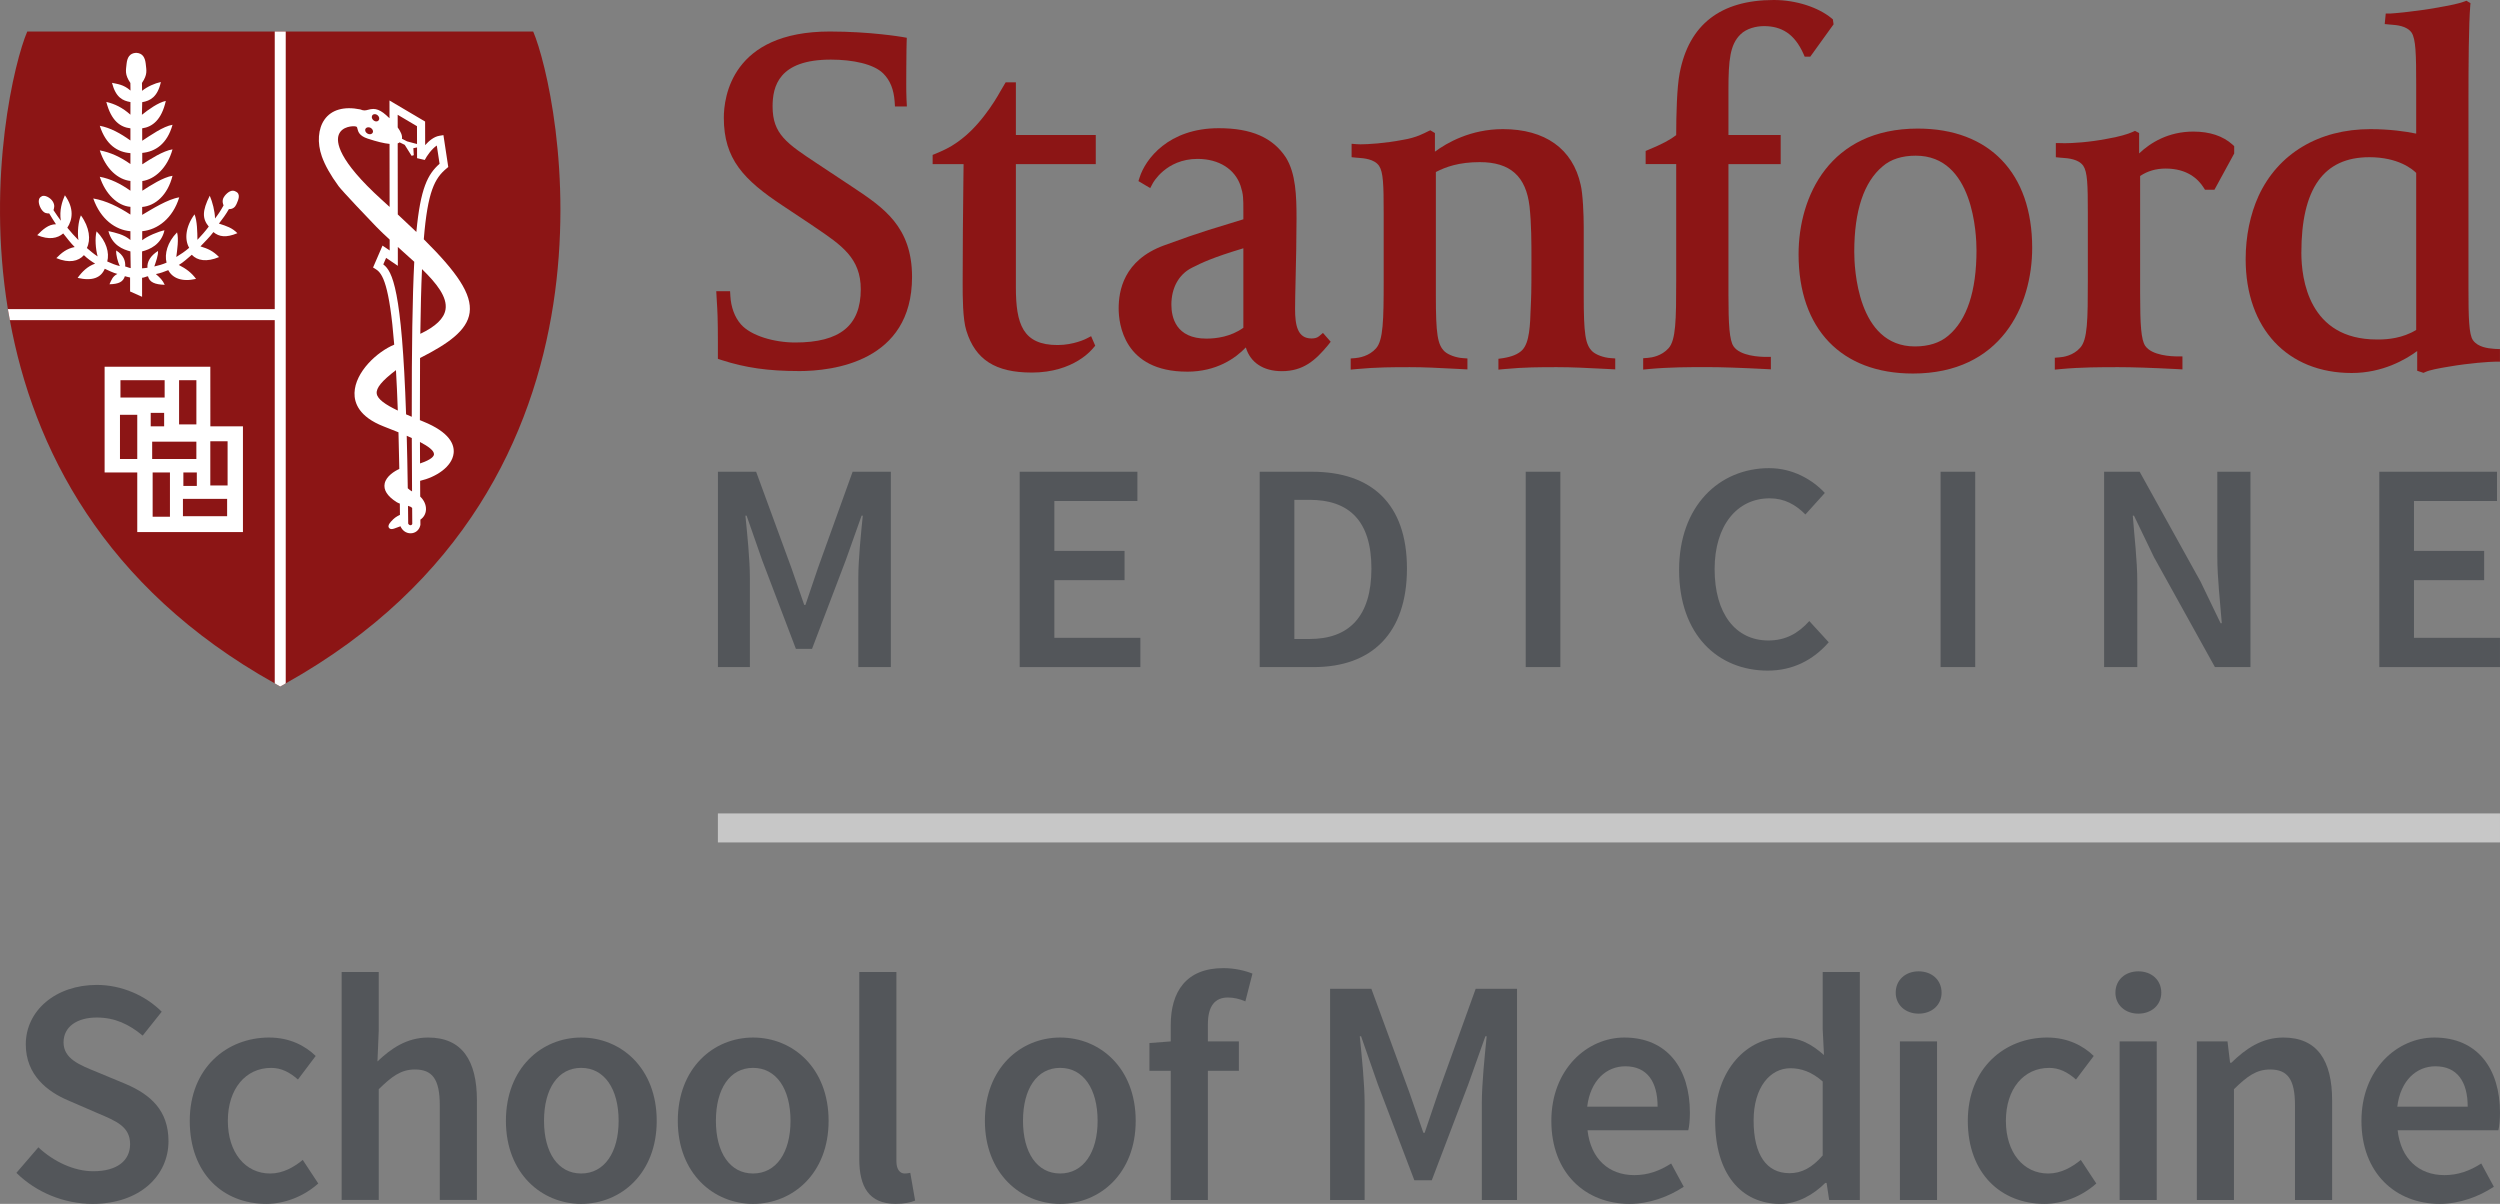 <?xml version="1.0" encoding="UTF-8"?><svg id="a" xmlns="http://www.w3.org/2000/svg" viewBox="0 0 137.385 66.158"><rect x="0" y="0" width="137.385" height="66.158" fill="#808080" stroke="none"/><g id="b"><path d="M2.109,63.051c.834,.781,1.952,1.313,3.017,1.313,1.313,0,2.023-.585,2.023-1.49,0-.959-.745-1.26-1.792-1.704l-1.598-.692c-1.136-.479-2.342-1.384-2.342-3.088,0-1.845,1.632-3.265,3.903-3.265,1.349,0,2.662,.568,3.567,1.473l-1.047,1.313c-.745-.621-1.526-.994-2.521-.994-1.1,0-1.827,.515-1.827,1.366,0,.905,.887,1.242,1.845,1.633l1.58,.657c1.366,.585,2.342,1.455,2.342,3.141,0,1.881-1.562,3.443-4.17,3.443-1.562,0-3.088-.621-4.188-1.704l1.206-1.402Z" style="fill:#53565a;"/><path d="M14.793,57.017c1.118,0,1.97,.444,2.556,1.012l-.976,1.295c-.462-.408-.923-.639-1.474-.639-1.401,0-2.378,1.154-2.378,2.911,0,1.739,.959,2.893,2.325,2.893,.71,0,1.313-.355,1.792-.746l.852,1.295c-.815,.728-1.863,1.118-2.856,1.118-2.378,0-4.206-1.668-4.206-4.561,0-2.911,2.041-4.579,4.365-4.579Z" style="fill:#53565a;"/><path d="M18.773,53.414h2.04v3.23l-.07,1.686c.728-.692,1.597-1.313,2.786-1.313,1.863,0,2.68,1.26,2.68,3.46v5.466h-2.041v-5.2c0-1.438-.408-1.97-1.366-1.97-.764,0-1.261,.373-1.988,1.083v6.087h-2.04v-12.529Z" style="fill:#53565a;"/><path d="M31.937,57.017c2.183,0,4.152,1.668,4.152,4.579,0,2.893-1.97,4.561-4.152,4.561-2.165,0-4.135-1.668-4.135-4.561,0-2.911,1.97-4.579,4.135-4.579Zm0,7.471c1.277,0,2.059-1.154,2.059-2.893,0-1.757-.781-2.911-2.059-2.911s-2.041,1.154-2.041,2.911c0,1.739,.764,2.893,2.041,2.893Z" style="fill:#53565a;"/><path d="M41.383,57.017c2.183,0,4.152,1.668,4.152,4.579,0,2.893-1.97,4.561-4.152,4.561-2.165,0-4.135-1.668-4.135-4.561,0-2.911,1.97-4.579,4.135-4.579Zm0,7.471c1.277,0,2.059-1.154,2.059-2.893,0-1.757-.781-2.911-2.059-2.911s-2.041,1.154-2.041,2.911c0,1.739,.764,2.893,2.041,2.893Z" style="fill:#53565a;"/><path d="M47.221,53.414h2.04v10.399c0,.497,.231,.674,.444,.674,.088,0,.159,0,.319-.036l.266,1.526c-.248,.106-.604,.177-1.082,.177-1.455,0-1.987-.94-1.987-2.449v-10.293Z" style="fill:#53565a;"/><path d="M58.259,57.017c2.183,0,4.152,1.668,4.152,4.579,0,2.893-1.97,4.561-4.152,4.561-2.165,0-4.135-1.668-4.135-4.561,0-2.911,1.97-4.579,4.135-4.579Zm0,7.471c1.277,0,2.059-1.154,2.059-2.893,0-1.757-.781-2.911-2.059-2.911s-2.041,1.154-2.041,2.911c0,1.739,.764,2.893,2.041,2.893Z" style="fill:#53565a;"/><path d="M68.437,55.03c-.319-.142-.657-.213-.959-.213-.709,0-1.1,.461-1.1,1.473v.94h1.703v1.615h-1.703v7.099h-2.041v-7.099h-1.171v-1.526l1.171-.089v-.905c0-1.81,.834-3.123,2.893-3.123,.621,0,1.207,.142,1.597,.302l-.39,1.526Z" style="fill:#53565a;"/><path d="M73.09,54.337h2.272l2.095,5.714,.763,2.2h.071l.745-2.2,2.059-5.714h2.272v11.606h-1.935v-5.306c0-1.083,.16-2.627,.267-3.691h-.071l-.94,2.644-2.006,5.271h-.958l-2.005-5.271-.923-2.644h-.071c.106,1.065,.267,2.608,.267,3.691v5.306h-1.899v-11.606Z" style="fill:#53565a;"/><path d="M89.264,57.017c2.36,0,3.603,1.704,3.603,4.135,0,.391-.036,.746-.089,.959h-5.537c.178,1.579,1.172,2.467,2.573,2.467,.745,0,1.385-.231,2.023-.639l.692,1.278c-.835,.55-1.882,.94-2.981,.94-2.414,0-4.295-1.686-4.295-4.561,0-2.839,1.97-4.579,4.011-4.579Zm1.828,3.798c0-1.384-.586-2.218-1.775-2.218-1.029,0-1.916,.763-2.094,2.218h3.869Z" style="fill:#53565a;"/><path d="M97.946,57.019c.994,0,1.615,.373,2.289,.959l-.07-1.402v-3.159h2.04v12.529h-1.685l-.142-.94h-.071c-.639,.639-1.526,1.153-2.467,1.153-2.183,0-3.585-1.686-3.585-4.561,0-2.839,1.793-4.579,3.691-4.579Zm.391,7.453c.674,0,1.242-.301,1.828-.976v-4.064c-.604-.532-1.19-.728-1.775-.728-1.117,0-2.022,1.047-2.022,2.874,0,1.881,.71,2.893,1.97,2.893Z" style="fill:#53565a;"/><path d="M104.177,54.55c0-.692,.532-1.171,1.261-1.171,.728,0,1.26,.479,1.26,1.171,0,.674-.532,1.154-1.26,1.154-.729,0-1.261-.479-1.261-1.154Zm.231,2.68h2.04v8.713h-2.04v-8.713Z" style="fill:#53565a;"/><path d="M112.504,57.017c1.118,0,1.97,.444,2.556,1.012l-.976,1.295c-.462-.408-.923-.639-1.474-.639-1.401,0-2.378,1.154-2.378,2.911,0,1.739,.959,2.893,2.325,2.893,.71,0,1.313-.355,1.792-.746l.852,1.295c-.815,.728-1.863,1.118-2.856,1.118-2.378,0-4.206-1.668-4.206-4.561,0-2.911,2.041-4.579,4.365-4.579Z" style="fill:#53565a;"/><path d="M116.251,54.55c0-.692,.532-1.171,1.261-1.171,.728,0,1.26,.479,1.26,1.171,0,.674-.532,1.154-1.26,1.154-.729,0-1.261-.479-1.261-1.154Zm.231,2.68h2.04v8.713h-2.04v-8.713Z" style="fill:#53565a;"/><path d="M120.725,57.23h1.685l.142,1.171h.071c.781-.763,1.668-1.384,2.857-1.384,1.863,0,2.68,1.26,2.68,3.46v5.466h-2.041v-5.2c0-1.438-.408-1.97-1.366-1.97-.764,0-1.261,.373-1.988,1.083v6.087h-2.04v-8.713Z" style="fill:#53565a;"/><path d="M133.782,57.017c2.36,0,3.603,1.704,3.603,4.135,0,.391-.036,.746-.089,.959h-5.537c.178,1.579,1.172,2.467,2.573,2.467,.745,0,1.385-.231,2.023-.639l.692,1.278c-.835,.55-1.882,.94-2.981,.94-2.414,0-4.295-1.686-4.295-4.561,0-2.839,1.97-4.579,4.011-4.579Zm1.828,3.798c0-1.384-.586-2.218-1.775-2.218-1.029,0-1.916,.763-2.094,2.218h3.869Z" style="fill:#53565a;"/></g><rect x="39.451" y="44.701" width="97.933" height="1.594" style="fill:#c7c7c7;"/><g><g><path d="M130.753,25.924h6.467v1.608h-4.563v2.742h3.857v1.608h-3.857v3.169h4.727v1.608h-6.631v-10.734Z" style="fill:#53565a;"/><path d="M115.628,25.924h1.954l3.348,6.039,1.1,2.283h.066c-.082-1.1-.246-2.462-.246-3.66v-4.661h1.822v10.734h-1.953l-3.349-6.039-1.1-2.283h-.065c.083,1.133,.247,2.429,.247,3.627v4.695h-1.823v-10.734Z" style="fill:#53565a;"/><path d="M106.642,25.924h1.904v10.734h-1.904v-10.734Z" style="fill:#53565a;"/><path d="M97.23,25.727c1.296,0,2.379,.639,3.052,1.362l-1.067,1.183c-.543-.543-1.149-.887-1.97-.887-1.772,0-3.02,1.478-3.02,3.89,0,2.444,1.149,3.922,2.955,3.922,.952,0,1.641-.394,2.248-1.067l1.068,1.165c-.87,1.001-2.003,1.558-3.349,1.558-2.741,0-4.874-1.97-4.874-5.53,0-3.512,2.198-5.597,4.957-5.597Z" style="fill:#53565a;"/><path d="M83.844,25.924h1.904v10.734h-1.904v-10.734Z" style="fill:#53565a;"/><path d="M69.226,25.924h2.873c3.282,0,5.219,1.773,5.219,5.318,0,3.562-1.936,5.417-5.121,5.417h-2.971v-10.734Zm2.741,9.191c2.166,0,3.398-1.23,3.398-3.873,0-2.626-1.232-3.774-3.398-3.774h-.837v7.647h.837Z" style="fill:#53565a;"/><path d="M56.037,25.924h6.467v1.608h-4.563v2.742h3.857v1.608h-3.857v3.169h4.727v1.608h-6.631v-10.734Z" style="fill:#53565a;"/><path d="M39.451,25.924h2.101l1.938,5.285,.706,2.034h.066l.69-2.034,1.903-5.285h2.101v10.734h-1.788v-4.907c0-1.001,.147-2.428,.246-3.414h-.065l-.87,2.446-1.855,4.875h-.886l-1.855-4.875-.854-2.446h-.066c.099,.986,.246,2.413,.246,3.414v4.907h-1.756v-10.734Z" style="fill:#53565a;"/></g><g><path d="M43.892,20.391c-1.672,0-2.945-.183-4.253-.609l-.188-.061v-.937c0-1.247-.027-1.737-.053-2.134l-.037-.648,.76,.001,.016,.271c.032,.581,.227,1.153,.583,1.554,.548,.62,1.811,.994,2.983,.994,2.458,0,3.6-.93,3.6-2.927,0-1.711-1.057-2.421-2.516-3.408l-.234-.16-1.542-1.026c-2.144-1.421-3.234-2.558-3.234-4.83,0-1.112,.42-4.739,5.823-4.739,2.217,0,3.926,.291,3.999,.302l.233,.042-.008,.229c0,.007-.019,.711-.019,1.475,0,.602-.011,1.125,.011,1.667l.021,.404h-.655l-.016-.253c-.048-.687-.249-1.18-.625-1.558-.52-.521-1.669-.764-2.887-.764-2.863,0-3.197,1.473-3.197,2.575,0,1.52,.779,2.034,2.48,3.158l1.953,1.294c1.664,1.109,3.231,2.157,3.231,4.915,0,4.67-4.355,5.175-6.228,5.175Z" style="fill:#8c1515;"/><path d="M56.693,20.473c-1.994,0-3.098-.712-3.588-2.303-.203-.633-.203-1.88-.203-2.627,0-2.059,.019-3.713,.04-5.626l.011-.898h-1.701v-.506l.166-.068c.792-.327,1.095-.55,1.445-.821,1.239-.961,2.099-2.585,2.113-2.609l.29-.492h.561v2.897h4.39v1.598h-4.39v6.768c0,2.021,.377,3.175,2.292,3.175,.889,0,1.573-.345,1.578-.35l.265-.136,.226,.524-.111,.126c-.045,.051-1.04,1.349-3.382,1.349Z" style="fill:#8c1515;"/><path d="M65.238,20.424c-3.493,0-3.763-2.653-3.763-3.467,0-.957,.257-2.647,2.483-3.467,2.297-.845,2.789-.942,4.37-1.439v-.409c0-.766,0-.953-.152-1.427-.305-.911-1.179-1.483-2.364-1.483-1.744,0-2.459,1.331-2.464,1.344l-.139,.261-.647-.385,.064-.199c.315-1.002,1.581-2.708,4.347-2.708,1.798,0,2.968,.511,3.694,1.612,.54,.874,.583,2.082,.583,3.345,0,1.109-.027,2.345-.051,3.342-.016,.684-.029,1.278-.029,1.639,0,.911,.144,1.617,.903,1.617,.188,0,.317-.04,.421-.128l.208-.176,.425,.484-.142,.182c-.698,.842-1.362,1.435-2.546,1.435-1.025,0-1.735-.486-1.975-1.304-.569,.593-1.605,1.332-3.226,1.332Zm3.09-6.78c-1.717,.516-2.3,.803-2.832,1.072-.739,.374-1.124,1.133-1.124,2.025,0,.698,.248,1.867,1.923,1.867,.553,0,1.343-.102,2.033-.596v-4.367Z" style="fill:#8c1515;"/><path d="M74.226,20.311v-.612l.248-.019c.216-.019,.762-.104,1.143-.535,.398-.444,.422-1.544,.422-3.739v-3.683c0-1.585-.024-2.264-.254-2.609-.263-.38-.846-.42-1.156-.442-.04-.001-.075-.007-.107-.008l-.246-.025v-.738l.291,.023c.051,.007,.115,.007,.198,.007,.398,0,1.338-.053,2.329-.246,.758-.12,1.199-.382,1.359-.457l.147-.068,.254,.151v1.024c.651-.482,1.958-1.239,3.735-1.239,2.323,0,3.841,1.086,4.274,3.056,.123,.489,.169,1.675,.169,2.307v3.761c0,2.128,.083,2.725,.481,3.098,.201,.184,.625,.337,.997,.361l.254,.019v.601l-.639-.033c-.925-.047-1.721-.089-2.558-.089-.952,0-1.775,0-2.924,.107l-.299,.029v-.596l.233-.032c.5-.077,.847-.219,1.069-.44,.417-.418,.439-1.409,.47-2.265,.005-.142,.011-.291,.019-.446,.024-.481,.024-1.494,.024-2.235,0-.965,0-1.962-.104-2.947-.193-1.666-1.061-2.442-2.737-2.442-1.149,0-1.868,.263-2.412,.543v6.768c0,2.128,.087,2.725,.485,3.098,.203,.184,.623,.337,.997,.361l.253,.019v.601l-.686-.035c-.893-.047-1.667-.088-2.479-.088-.931,0-1.806,0-2.959,.107l-.291,.029Z" style="fill:#8c1515;"/><path d="M90.299,20.311v-.625l.251-.019c.219-.016,.764-.102,1.144-.531,.401-.445,.42-1.534,.42-3.73v-6.388h-1.679v-.723l.168-.071c.73-.301,1.179-.54,1.51-.798,.003-1.143,.037-2.615,.193-3.417,.51-2.659,2.248-4.009,5.172-4.009,1.254,0,2.451,.418,3.146,.982l.099,.08,.04,.274-1.28,1.777-.307,.003-.07-.16c-.489-1.093-1.2-1.521-2.17-1.521-.404,0-.957,.12-1.299,.464-.559,.556-.652,1.386-.652,3.03v2.491h2.871v1.598h-2.871v7.147c0,1.701,.056,2.53,.278,2.863,.361,.543,1.457,.584,1.78,.584h.273v.685l-.286-.016c-1.419-.073-2.475-.107-3.237-.107-.957,0-2.045,0-3.197,.107l-.297,.029Z" style="fill:#8c1515;"/><path d="M105.12,20.527c-3.932,0-6.281-2.451-6.281-6.554,0-3.186,1.716-6.907,6.554-6.907,3.934,0,6.284,2.451,6.284,6.553,0,3.187-1.716,6.908-6.556,6.908Zm.163-11.972c-.759,0-1.374,.196-1.823,.585-1.037,.867-1.561,2.448-1.561,4.695,0,.869,.16,5.203,3.333,5.203,.756,0,1.374-.199,1.828-.585,1.032-.867,1.556-2.448,1.556-4.696,0-.869-.16-5.201-3.333-5.201Z" style="fill:#8c1515;"/><path d="M112.92,20.311v-.652l.251-.021c.219-.013,.77-.099,1.147-.532,.401-.444,.417-1.503,.417-3.699v-3.683c0-1.585-.021-2.264-.248-2.609-.265-.38-.845-.42-1.157-.442-.037-.001-.075-.007-.102-.008l-.251-.025v-.78l.278,.005c.048,.004,.131,.005,.211,.005,.401,0,1.339-.049,2.328-.243,.625-.104,1.165-.265,1.382-.368l.15-.067,.227,.119v1.12c.618-.583,1.596-1.2,2.98-1.2,.901,0,1.628,.241,2.157,.718l.088,.082v.406l-1.085,1.989h-.521l-.08-.126c-.302-.473-.906-1.037-2.077-1.037-.534,0-.997,.134-1.406,.409v6.495c0,1.701,.056,2.505,.278,2.836,.363,.54,1.454,.583,1.777,.583h.27v.714l-.283-.016c-1.417-.073-2.475-.107-3.237-.107-.957,0-2.042,0-3.194,.107l-.299,.029Z" style="fill:#8c1515;"/><path d="M133.18,20.49l-.345-.115v-1.085c-.639,.473-1.906,1.208-3.6,1.208-3.539,0-5.827-2.454-5.827-6.254,0-1.26,.249-2.459,.706-3.469,1.077-2.339,3.322-3.679,6.147-3.679,1.037,0,1.965,.128,2.518,.247v-2.74c0-1.606-.021-2.462-.251-2.808-.262-.376-.826-.418-1.131-.441-.04-.001-.075-.004-.104-.008l-.243-.024,.056-.579h.273c.061,0,1.55-.123,2.761-.361,.508-.083,1.01-.197,1.272-.293l.128-.048,.222,.132-.011,.126c-.086,1.062-.099,3.333-.099,5.034V15.841c0,1.57,.021,2.542,.248,2.854,.267,.384,.829,.448,1.133,.472,.04,.001,.077,.003,.107,.008l.243,.009v.692h-.27c-.289,0-1.414,.079-2.502,.266-.625,.102-1.088,.192-1.315,.297l-.118,.051Zm-2.975-11.851c-2.51,0-3.736,1.719-3.736,5.253,0,1.433,.406,4.764,4.148,4.764h.12c.454,0,1.302-.067,2.042-.525V9.501c-.211-.209-.992-.862-2.574-.862Z" style="fill:#8c1515;"/></g><g><path d="M29.301,1.732H1.498C.802,3.355-.754,9.695,.433,16.988c.033,.2,.072,.402,.109,.604,1.27,6.96,5.099,14.678,14.556,19.961,.103,.058,.197,.119,.302,.176,.104-.057,.198-.119,.302-.176C35.409,26.543,30.674,4.938,29.301,1.732Z" style="fill:#8c1515;"/><path d="M15.098,1.732v15.256H.433c.033,.2,.072,.402,.109,.604H15.098v19.961c.103,.058,.197,.119,.302,.176,.104-.057,.198-.119,.302-.176V1.732h-.603Z" style="fill:#fff;"/><path d="M7.801,4.561l.007,.43c.286-.232,.702-.416,1.033-.484-.182,.824-.587,1.033-1.026,1.108l-.016,.693c.358-.288,.9-.678,1.313-.762-.234,1.046-.739,1.427-1.299,1.507l.002,.682c.446-.288,1.15-.793,1.666-.878-.296,1.061-.953,1.48-1.664,1.546l.001,.627c.447-.288,1.147-.74,1.663-.823-.284,1.026-.977,1.647-1.661,1.743l.001,.531c.447-.289,1.144-.74,1.66-.822-.27,1.074-.953,1.652-1.668,1.714v.435c.538-.317,1.417-.87,2.037-.963-.353,1.154-1.188,1.78-2.035,1.86v.497c.286-.231,.892-.481,1.223-.547-.176,.788-.811,1.057-1.23,1.161l-.002,.93c.1-.003,.197-.021,.297-.033-.028-.323,.161-.655,.58-.922,.019,.247-.123,.609-.203,.853,.226-.051,.449-.113,.673-.21-.12-.471,.037-1.117,.577-1.664,.1,.363,.008,.958-.042,1.352,.237-.145,.478-.303,.708-.504-.259-.447-.212-1.141,.293-1.839,.148,.342,.156,1.002,.161,1.4,.204-.216,.425-.464,.622-.727-.357-.434-.369-.854,.055-1.698,.148,.342,.283,.855,.289,1.254,.184-.237,.314-.436,.47-.721-.092-.219-.048-.383,.064-.525,.156-.197,.393-.366,.602-.237,.294,.134,.147,.456,.044,.692-.074,.167-.198,.28-.418,.275-.148,.269-.363,.561-.547,.796,.428,.135,.729,.235,1.015,.527-.627,.262-1.004,.2-1.318-.061-.203,.271-.5,.563-.712,.786,.413,.128,.684,.244,1.023,.587-.687,.287-1.195,.198-1.499-.126-.239,.204-.467,.416-.713,.56,.406,.207,.7,.427,.946,.765-.783,.179-1.297-.043-1.526-.481-.231,.094-.448,.172-.682,.216,.224,.192,.376,.34,.487,.59-.536-.014-.84-.139-.919-.468-.108,.01-.216,.082-.325,.081v1.047l-.659-.293v-.768c-.066-.006-.223-.059-.287-.071-.096,.31-.331,.431-.846,.443,.114-.255,.175-.435,.435-.569-.239-.061-.459-.176-.694-.283-.204,.486-.665,.691-1.492,.502,.244-.339,.548-.642,.962-.783-.212-.131-.406-.264-.616-.467-.301,.338-.813,.455-1.515,.163,.287-.294,.574-.526,1.01-.609-.22-.218-.423-.483-.632-.748-.314,.275-.786,.365-1.429,.095,.288-.293,.617-.604,1.031-.599-.127-.18-.238-.385-.371-.594-.137-.004-.254-.001-.394-.178-.153-.195-.297-.614-.042-.747,.155-.135,.519,.062,.641,.283,.11,.2,.07,.32,.03,.461,.129,.201,.273,.401,.403,.58-.089-.578,.073-1.058,.223-1.399,.518,.72,.423,1.342,.134,1.784,.216,.265,.397,.464,.61,.68-.062-.406-.012-1.018,.136-1.36,.483,.666,.549,1.348,.328,1.796,.203,.172,.391,.334,.592,.462-.11-.382-.159-1.015-.059-1.379,.545,.554,.714,1.182,.587,1.656,.232,.107,.457,.198,.69,.253-.11-.227-.217-.613-.198-.858,.409,.26,.513,.563,.495,.882,.065,.007,.239,.085,.301,.088l-.015-.919c-.402-.103-1.01-.337-1.209-1.116,.377,.089,.861,.181,1.209,.492v-.485c-.814-.069-1.637-.646-2.042-1.8,.708,.122,1.389,.46,2.042,.886l.001-.426c-.711-.053-1.383-.713-1.685-1.652,.591,.111,1.139,.378,1.684,.767v-.537c-.668-.074-1.351-.64-1.684-1.681,.591,.111,1.139,.364,1.684,.752v-.6c-.688-.049-1.341-.433-1.684-1.503,.591,.111,1.139,.419,1.684,.808v-.668c-.543-.062-1.054-.397-1.325-1.452,.472,.112,.89,.314,1.325,.703l.001-.694c-.418-.074-.804-.241-1.014-1.057,.285,.066,.63,.081,1.017,.426l-.006-.418c-.317-.469-.247-.677-.21-1.05,.036-.34,.161-.59,.527-.607,.365,.017,.489,.267,.527,.607,.038,.373,.108,.581-.209,1.05" style="fill:#fff;"/><g><path d="M23.289,13.147c.213-2.634,.603-3.352,1.248-3.888l.097-.081-.266-1.753-.224,.037c-.293,.048-.566,.272-.78,.514l-.003-1.297-1.957-1.157,.001,.975c-.15-.144-.282-.254-.339-.296-.198-.146-.374-.214-.554-.214-.106,0-.199,.024-.281,.045-.139,.037-.234,.066-.439-.021-.888-.179-1.576,.019-1.956,.555-.357,.504-.414,1.282-.149,2.032,.17,.482,.48,1.033,.923,1.637,.178,.245,1.737,1.888,2.082,2.24,.228,.233,.472,.463,.722,.692l0,.597-.393-.267-.52,1.203,.163,.102c.361,.225,.739,.851,1,4.138-.944,.391-2.149,1.506-2.182,2.651-.016,.549,.244,1.311,1.595,1.84,.26,.101,.541,.211,.821,.325,.017,.625,.033,1.296,.046,2.014-.27,.122-.717,.4-.803,.795-.077,.355,.141,.7,.649,1.025,.059,.038,.12,.061,.183,.085,.002,.199,.004,.41,.006,.617-.212,.104-.325,.182-.489,.369-.091,.103-.176,.215-.128,.321,.013,.027,.053,.092,.157,.092,.071,0,.172-.03,.362-.107,.05-.02,.092-.036,.128-.047,.097,.235,.31,.387,.554,.387,.262,0,.477-.175,.535-.438l.006-.025v-.025c-.001-.09-.001-.174-.002-.263,.186-.126,.299-.322,.308-.553,.011-.265-.113-.522-.317-.715-.002-.297-.003-.578-.005-.865,.867-.201,1.757-.766,1.841-1.516,.052-.467-.197-1.149-1.684-1.749-.059-.024-.113-.047-.17-.07-.002-1.254,.001-2.387,.009-3.414,1.54-.781,2.59-1.512,2.724-2.49,.14-1.02-.696-2.227-2.519-4.036Zm-2.316-2.175c-2.406-2.182-2.508-3.177-2.354-3.575,.179-.465,.796-.48,.921-.45,.076,.017,.08,.031,.103,.128,.038,.154,.094,.388,.557,.54,.514,.17,.909,.265,1.207,.293l.004,3.463c-.143-.131-.287-.262-.438-.399Zm2.876,13.995c-.005,.098-.12,.287-.766,.501-.002-.403-.003-.798-.005-1.18,.461,.241,.781,.478,.771,.678Zm-.934-18.032l.002,.979-.545-.145-.283-.145c.033-.178-.075-.403-.234-.623l-.001-.694,1.062,.628Zm-2.213,14.69c-.037-.305,.285-.697,1.058-1.285,.038,.657,.072,1.396,.101,2.222-.676-.323-1.121-.626-1.159-.937Zm1.65,2.322c.095,.041,.188,.082,.278,.124,.003,.918,.007,1.893,.014,2.934-.077-.042-.165-.102-.235-.173-.015-1.05-.034-2.01-.058-2.886Zm.08,4.826c-.003-.334-.006-.656-.01-.975,.098,.026,.175,.059,.228,.118,.002,.291,.004,.576,.006,.875-.03,.087-.155,.111-.225-.019Zm.196-5.87c-.106-.045-.211-.089-.312-.133-.234-6.882-.752-7.864-1.253-8.24l.155-.359,.645,.437-.001-1.037c.078,.069,.155,.141,.232,.21,.228,.203,.454,.405,.671,.605-.101,1.955-.14,4.676-.137,8.518Zm.252-10.157c-.314-.303-.655-.624-1.02-.962l-.005-3.905c.041-.014,.076-.033,.106-.056l.28,.136,.379,.605,.118-.037-.023-.384,.203-.041,.001,.59,.424,.098c.106-.216,.384-.611,.66-.793l.153,1.002c-.65,.575-1.049,1.335-1.276,3.748Zm1.603,4.262c-.081,.494-.538,.933-1.385,1.337,.019-1.4,.048-2.574,.093-3.556,.816,.794,1.402,1.545,1.292,2.22Z" style="fill:#fff;"/><path d="M20.367,7.025c-.038-.02-.08-.03-.122-.03-.071,0-.131,.031-.159,.084-.048,.088,0,.202,.112,.264,.041,.022,.084,.034,.127,.034,.069,0,.127-.031,.158-.088,.043-.088-.007-.203-.114-.262Z" style="fill:#8c1515;"/><path d="M20.759,6.342c-.046-.044-.107-.069-.168-.069-.048,0-.089,.017-.114,.044-.03,.03-.046,.071-.045,.116,.001,.059,.032,.123,.083,.169,.048,.045,.108,.071,.165,.071,.048,0,.09-.017,.119-.049,.029-.031,.044-.073,.042-.118-.003-.059-.033-.119-.083-.165Z" style="fill:#8c1515;"/></g><path d="M11.56,23.428l-.002-3.273H5.749v5.808h1.794v3.275h5.808v-5.81h-1.791Zm-1.719-2.534h.951v2.43h-.951v-2.43Zm.975,5.069v.739h-.739v-.739h.739Zm-4.197-5.069h2.429v.951h-2.429v-.951Zm.924,4.33h-.95v-2.429h.95v2.429Zm.739-2.535h.738v.74h-.738v-.74Zm.08,1.584h2.429v.951h-2.429v-.951Zm.977,4.122h-.951v-2.431h.951v2.431Zm3.142-.027h-2.428v-.952h2.428v.952Zm.026-1.69h-.95v-2.428h.95v2.428Z" style="fill:#fff;"/></g></g></svg>